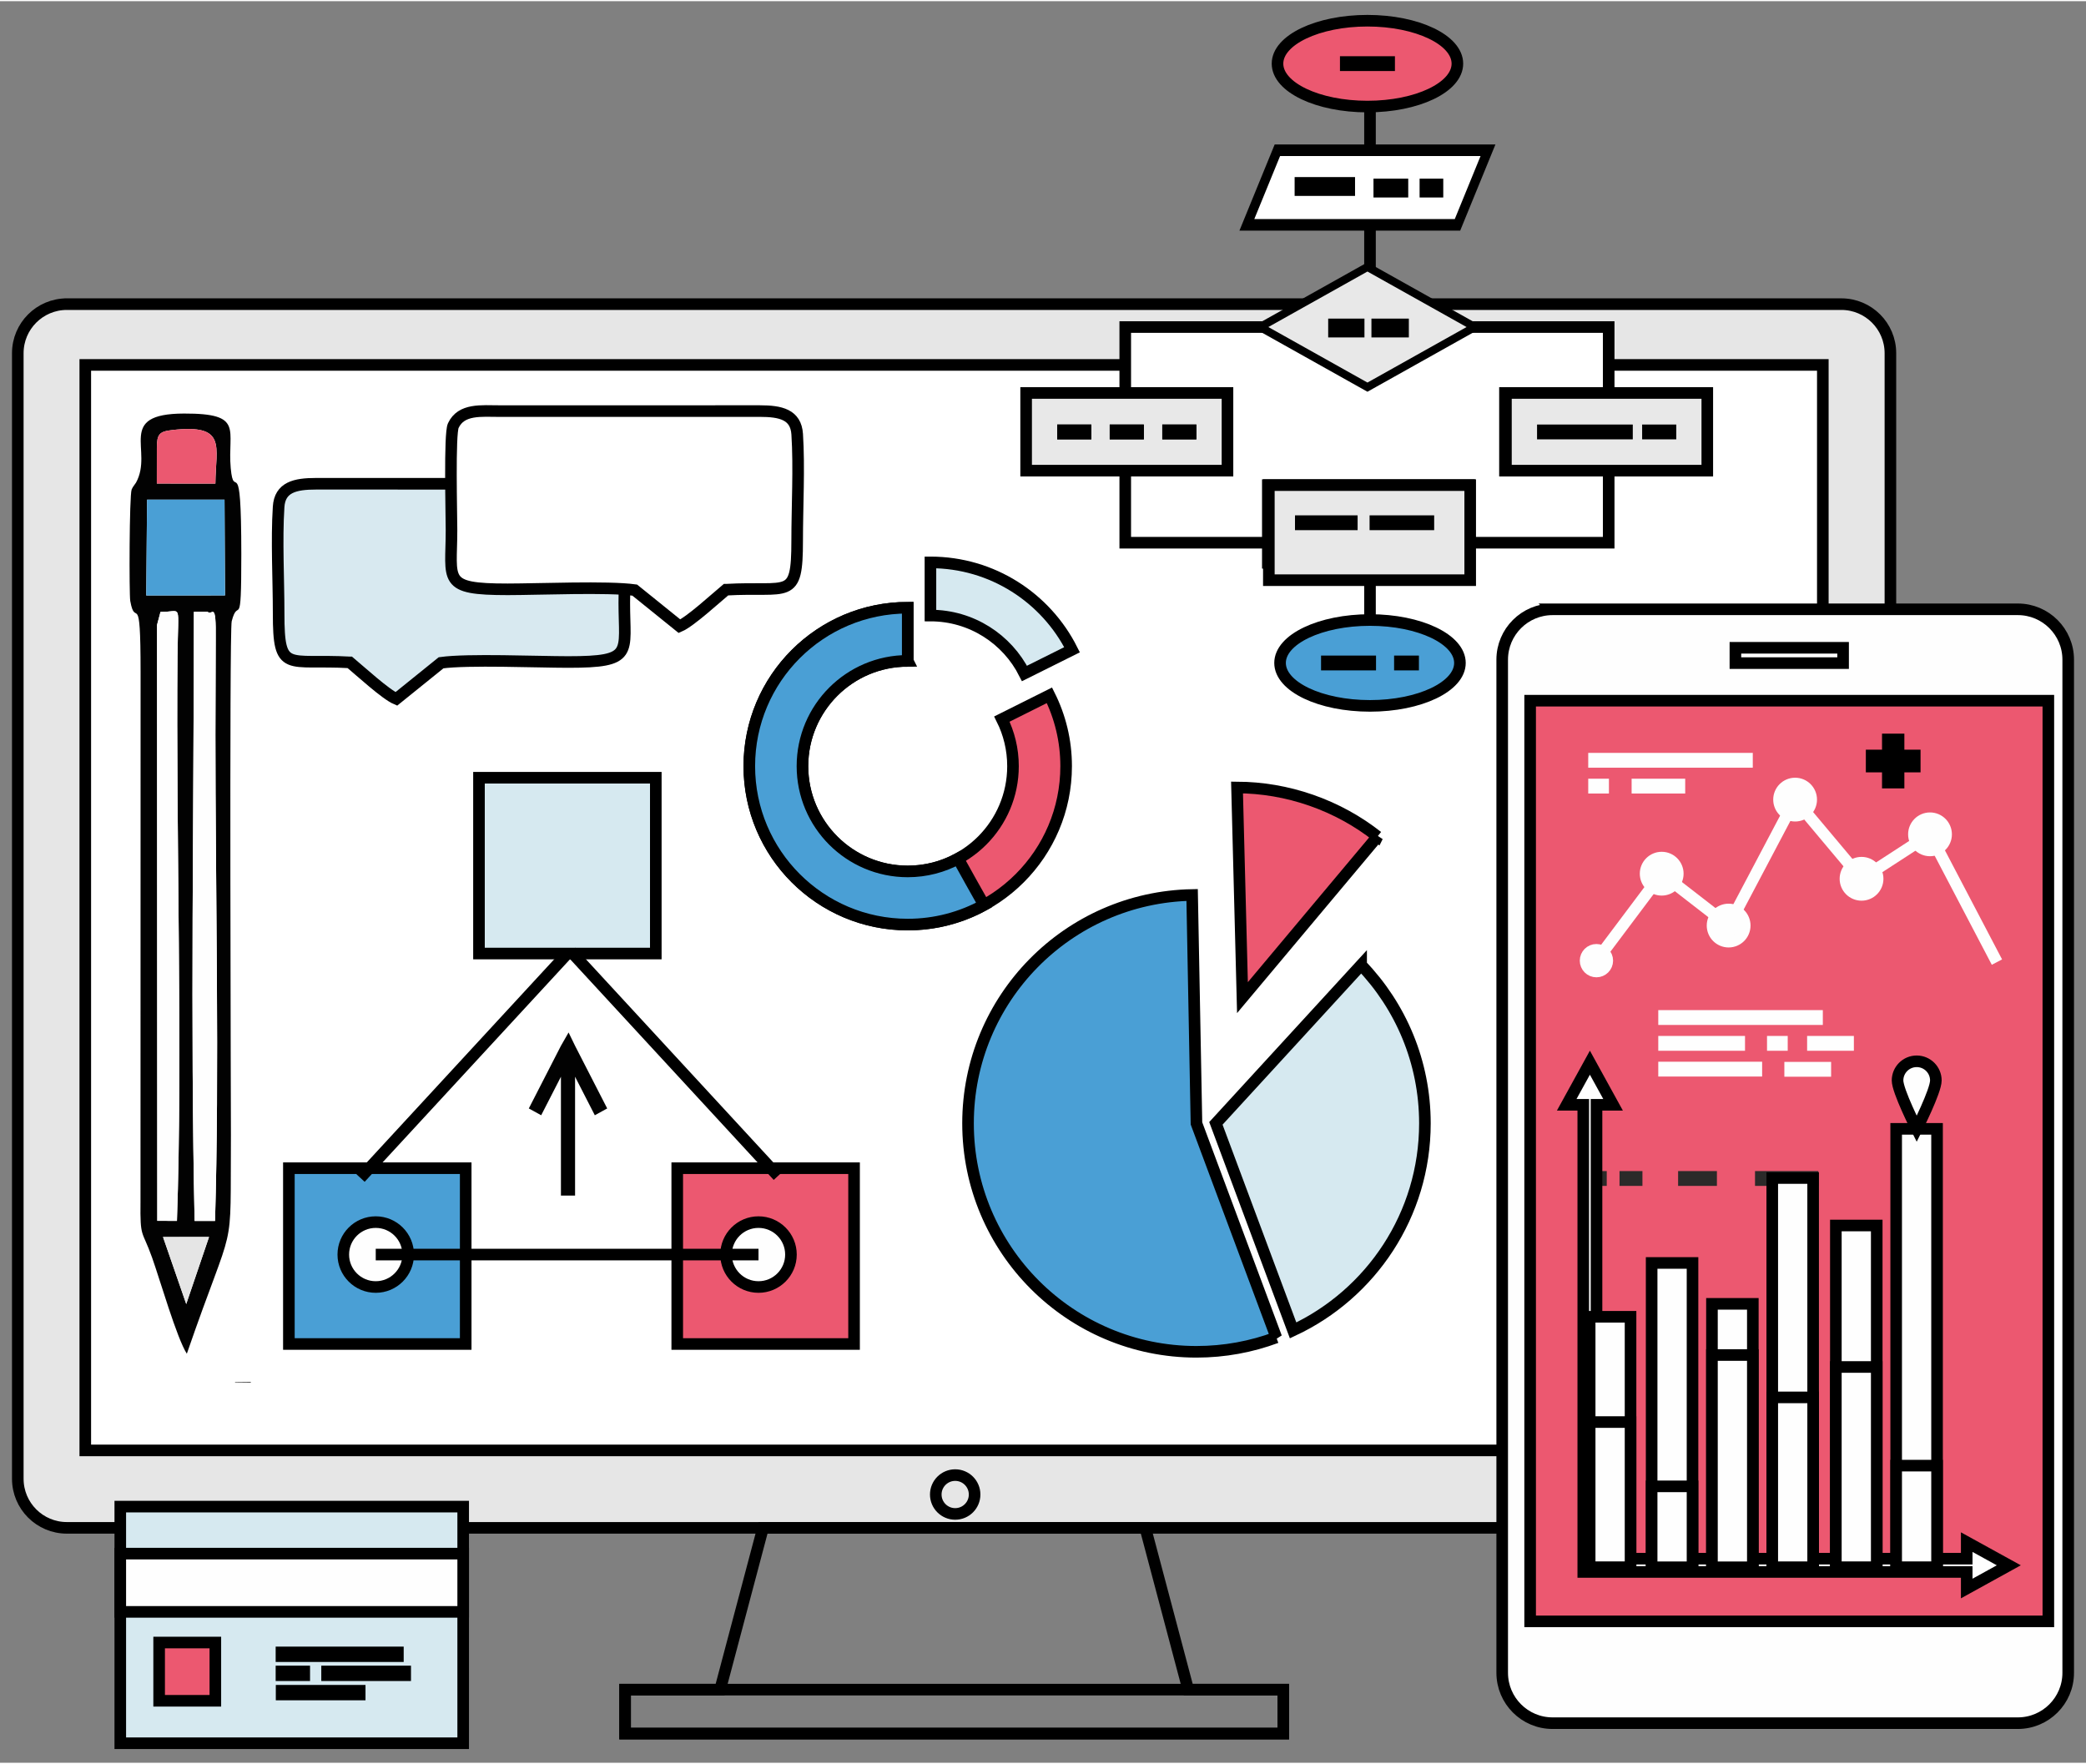 <?xml version="1.0" encoding="UTF-8"?>
<!DOCTYPE svg PUBLIC "-//W3C//DTD SVG 1.1//EN" "http://www.w3.org/Graphics/SVG/1.1/DTD/svg11.dtd">
<!-- Creator: CorelDRAW -->
<svg xmlns="http://www.w3.org/2000/svg" xml:space="preserve" width="531px" height="449px" shape-rendering="geometricPrecision" text-rendering="geometricPrecision" image-rendering="optimizeQuality" fill-rule="evenodd" clip-rule="evenodd"
viewBox="0 0 531 448.4"
 xmlns:xlink="http://www.w3.org/1999/xlink">
 <rect x="0" y="0" width="531" height="448.4" fill="#808080" stroke="none"/>
 <g id="Layer_x0020_1">
  <g id="_268707424">
   <path id="_404077296" fill="#E6E6E6" stroke="black" stroke-width="2.95" d="M17.017 77.117l451.706 0c6.896,0 12.488,5.592 12.488,12.488l0 286.511c0,6.895 -5.592,12.487 -12.488,12.487l-451.706 0.001c-6.895,-0.001 -12.487,-5.593 -12.487,-12.489l-0.001 -286.51c0.001,-6.896 5.593,-12.488 12.489,-12.488l-0.001 0z"/>
   <rect id="_401989984" fill="white" stroke="black" stroke-width="2.95" x="21.71" y="92.588" width="442.297" height="276.305"/>
   <g id="_199315360">
    <path id="_199316080" fill="#020202" d="M57.152 126.889l0.135 24.372 -20.059 0.005 0.212 -24.375 19.712 -0.001zm-12.108 183.586l-5.003 -0.026 -0.065 -151.682 0.886 -3.324c5.631,0.142 4.459,-2.994 4.326,11.301 -0.42,45.108 1.352,101.265 -0.144,143.731zm-5.111 -196.68c0.004,-3.611 0.609,-4.259 3.948,-4.636 13.992,-1.58 11.033,4.176 10.952,13.638l-14.907 -0.014 0.007 -8.988zm13.281 200.765l-5.806 17.07 -5.906 -17.056 11.711 -0.014zm-3.672 -4.072c-1.099,-49.722 -0.188,-104.969 -0.186,-155.054l3.495 -0.005c1.142,1.233 2.211,-3.368 2.067,7.257l-0.077 24.041c0,38.507 1.043,86.359 -0.101,123.762l-5.198 -0.001zm-1.985 33.798c12.505,-36.241 11.017,-23.13 11.224,-55.654 0.014,-2.286 -0.443,-128.288 0.201,-130.799 1.69,-6.606 2.452,3.616 2.444,-17.063 -0.009,-27.414 -1.882,-13.03 -2.693,-21.911 -0.89,-9.759 3.549,-13.932 -11.893,-13.893 -17.496,0.045 -7.696,9.382 -12.214,17.576l-0.789 1.127c-0.091,0.189 -0.249,0.425 -0.326,0.63 -0.598,1.595 -0.649,26.726 -0.356,28.366 1.318,7.383 2.637,-4.07 2.63,18.078l-0.021 134.889c-0.103,9.458 0.366,6.938 2.935,14.136 2.001,5.607 6.313,20.572 8.859,24.518z"/>
    <path id="_199315960" fill="#FEFEFE" d="M52.845 155.421l-3.495 0.005c-0.001,50.085 -0.912,105.333 0.186,155.054l5.198 0.001c1.145,-37.403 0.101,-85.255 0.101,-123.762l0.077 -24.041c0.144,-10.625 -0.925,-6.024 -2.067,-7.257z"/>
    <path id="_199315840" fill="#FEFEFE" d="M40.856 155.445l-0.886 3.324 0.065 151.682 5.003 0.026c1.496,-42.466 -0.276,-98.623 0.144,-143.731 0.133,-14.294 1.305,-11.159 -4.326,-11.301z"/>
    <polygon id="_199315720" fill="#4A9FD5" points="37.434,126.889 37.222,151.268 57.282,151.256 57.152,126.889 "/>
    <path id="_199315600" fill="#EB5870" d="M39.924 113.791l-0.007 8.988 14.907 0.014c0.081,-9.462 3.041,-15.219 -10.952,-13.638 -3.339,0.378 -3.945,1.025 -3.948,4.636z"/>
    <polygon id="_199315480" fill="#E5E5E5" points="41.493,314.568 47.405,331.631 53.211,314.556 "/>
    <polygon id="_199315408" fill="#030303" points="59.831,351.549 59.843,351.655 63.843,351.655 63.843,351.502 "/>
   </g>
   <g id="_201004320">
    <path id="_199184616" fill="#D8E9F0" stroke="black" stroke-width="2.95" d="M89.058 168.307c2.605,2.174 9.121,8.153 11.824,9.295l11.396 -9.195c6.817,-0.957 24.404,-0.199 32.34,-0.198 16.828,0.001 14.299,-2.205 14.299,-15.066 0,-3.96 0.537,-24.499 -0.452,-26.607 -2.031,-4.335 -7.107,-3.696 -11.863,-3.691l-66.171 -0.006c-5.286,-0.001 -9.187,0.861 -9.508,5.879 -0.548,8.525 0.006,18.453 0.006,27.137 -0.001,15.366 2.085,11.54 18.128,12.453z"/>
    <path id="_199184640" fill="white" stroke="black" stroke-width="2.95" d="M184.792 149.805c-2.605,2.174 -9.121,8.153 -11.824,9.295l-11.396 -9.195c-6.817,-0.957 -24.404,-0.199 -32.34,-0.198 -16.828,0.001 -14.299,-2.205 -14.299,-15.066 0,-3.96 -0.537,-24.499 0.452,-26.607 2.031,-4.335 7.107,-3.696 11.863,-3.691l66.171 -0.006c5.286,-0.001 9.187,0.861 9.508,5.879 0.548,8.525 -0.006,18.453 -0.006,27.137 0.001,15.366 -2.085,11.54 -18.128,12.453z"/>
   </g>
   <rect id="_404082648" fill="#D6E9F0" stroke="black" stroke-width="2.95" x="121.926" y="197.665" width="45.011" height="44.75"/>
   <rect id="_404083104" fill="#4A9FD5" stroke="black" stroke-width="2.95" x="73.535" y="297.057" width="45.011" height="44.75"/>
   <rect id="_404083536" fill="#EC5870" stroke="black" stroke-width="2.95" x="172.394" y="297.057" width="45.011" height="44.75"/>
   <circle id="_404083848" fill="#FEFEFE" stroke="black" stroke-width="2.95" cx="95.647" cy="319.04" r="8.26"/>
   <circle id="_404084136" fill="#FEFEFE" stroke="black" stroke-width="2.95" cx="193.08" cy="319.04" r="8.26"/>
   <line id="_404084520" fill="none" stroke="black" stroke-width="2.95" x1="95.647" y1="319.04" x2="193.08" y2= "319.04" />
   <line id="_404084856" fill="none" stroke="black" stroke-width="2.95" x1="91.742" y1="299.523" x2="144.428" y2= "242.423" />
   <line id="_404085192" fill="none" stroke="black" stroke-width="2.95" x1="198.036" y1="299.039" x2="145.349" y2= "241.927" />
   <polygon id="_404085360" fill="#020202" points="142.788,304.031 142.788,273.775 137.761,283.581 134.611,281.847 142.788,265.905 144.735,262.506 146.387,265.905 154.565,281.847 151.414,283.581 146.387,273.775 146.387,304.031 "/>
   <path id="_401965224" fill="#4A9FD5" stroke="black" stroke-width="2.95" d="M324.886 340.139c-6.326,2.36 -13.172,3.653 -20.321,3.653 -32.115,0 -58.149,-26.034 -58.149,-58.149 0,-31.744 25.441,-57.545 57.045,-58.134l1.103 58.135 20.322 54.495z"/>
   <path id="_401965272" fill="#D6E9F0" stroke="black" stroke-width="2.95" d="M346.48 245.337l-36.969 40.305 19.653 52.701c19.819,-9.265 33.553,-29.378 33.553,-52.702 0,-15.648 -6.183,-29.852 -16.237,-40.304z"/>
   <path id="_401965392" fill="#EC5870" stroke="black" stroke-width="2.95" d="M350.645 212.628c-4.931,-3.887 -10.58,-7.035 -16.841,-9.221 -6.258,-2.184 -12.637,-3.234 -18.913,-3.262l1.382 53.496 34.372 -41.014z"/>
   <circle id="_401965704" fill="none" stroke="black" stroke-width="2.95" cx="243.148" cy="380.117" r="4.943"/>
   <polygon id="_401965824" fill="none" stroke="black" stroke-width="2.95" points="159.121,429.783 183.311,429.783 194.237,388.601 242.629,388.601 243.148,388.601 291.54,388.601 302.467,429.783 326.669,429.783 326.669,440.97 243.148,440.97 242.629,440.97 159.121,440.97 "/>
   <g id="_403822752">
    <path id="_405760752" fill="#EC5870" stroke="black" stroke-width="2.95" d="M267.139 176.685c2.719,5.428 4.252,11.552 4.252,18.036 0,22.271 -18.055,40.327 -40.327,40.327 -22.271,0 -40.327,-18.055 -40.327,-40.327 0,-22.271 18.055,-40.327 40.327,-40.327l0 13.529c-14.8,0 -26.798,11.998 -26.798,26.798 0,14.8 11.998,26.798 26.798,26.798 14.8,0 26.798,-11.998 26.798,-26.798 0,-4.308 -1.02,-8.378 -2.826,-11.985l12.103 -6.051z"/>
    <path id="_405760944" fill="#4A9FD5" stroke="black" stroke-width="2.95" d="M231.066 167.918c-14.8,0 -26.798,11.998 -26.798,26.798 0,14.8 11.998,26.798 26.798,26.798 4.641,0 9.007,-1.18 12.814,-3.257 2.129,3.849 4.372,7.868 6.602,11.809 -5.761,3.171 -12.377,4.976 -19.416,4.976 -22.271,0 -40.327,-18.055 -40.327,-40.327 0,-22.271 18.055,-40.327 40.327,-40.327l0 13.529z"/>
    <path id="_405761184" fill="#D6E9F0" stroke="black" stroke-width="2.95" d="M236.848 142.854c15.765,0 29.416,9.048 36.047,22.235 -4.063,2.015 -8.179,4.069 -12.109,6.036 -4.413,-8.745 -13.474,-14.742 -23.938,-14.742l0 -13.529z"/>
   </g>
   <g id="_404504472">
    <circle id="_405761352" fill="none" stroke="black" stroke-width="2.95" cx="455.324" cy="425.476" r="8.609"/>
    <path id="_405762000" fill="#FEFEFE" stroke="black" stroke-width="2.95" d="M395.215 154.796l118.432 0c7.081,0 12.824,5.743 12.824,12.824l0 257.88c0,7.08 -5.743,12.823 -12.824,12.823l-118.432 0.001c-7.08,-0.001 -12.823,-5.744 -12.823,-12.825l-0.001 -257.878c0.001,-7.081 5.744,-12.824 12.825,-12.824l-0.001 0z"/>
    <rect id="_405762480" fill="#EC5870" stroke="black" stroke-width="2.95" x="389.504" y="178.054" width="131.91" height="234.355"/>
    <rect id="_405762912" fill="none" stroke="black" stroke-width="2.95" x="441.754" y="164.59" width="27.414" height="3.902"/>
    <rect id="_405763344" fill="#FEFEFE" x="422.119" y="256.82" width="41.889" height="3.772"/>
    <rect id="_405763824" fill="#FEFEFE" x="404.289" y="191.341" width="41.889" height="3.772"/>
    <rect id="_405764304" fill="#FEFEFE" x="422.119" y="263.391" width="22.081" height="3.772"/>
    <rect id="_405764784" fill="#FEFEFE" x="415.335" y="197.913" width="13.642" height="3.772"/>
    <rect id="_405765264" fill="#FEFEFE" x="460.009" y="263.391" width="11.903" height="3.772"/>
    <rect id="_405765744" fill="#FEFEFE" x="454.215" y="269.999" width="11.903" height="3.772"/>
    <rect id="_405766200" fill="#FEFEFE" x="449.802" y="263.391" width="5.27" height="3.772"/>
    <rect id="_405766632" fill="#FEFEFE" x="404.289" y="197.913" width="5.27" height="3.772"/>
    <rect id="_405767088" fill="#FEFEFE" x="422.119" y="269.952" width="26.439" height="3.772"/>
    <rect id="_405767568" fill="#2B2A29" x="402.212" y="297.79" width="6.792" height="3.772"/>
    <rect id="_405768072" fill="#2B2A29" x="412.255" y="297.79" width="5.835" height="3.772"/>
    <rect id="_405768552" fill="#2B2A29" x="427.169" y="297.79" width="9.879" height="3.772"/>
    <rect id="_405769032" fill="#2B2A29" x="446.746" y="297.79" width="16.125" height="3.772"/>
    <circle id="_405769248" fill="#FEFEFE" stroke="#FEFEFE" stroke-width="2.95" cx="406.378" cy="244.228" r="2.764"/>
    <circle id="_405769608" fill="#FEFEFE" stroke="#FEFEFE" stroke-width="2.95" cx="422.992" cy="222.091" r="4.098"/>
    <circle id="_405769944" fill="#FEFEFE" stroke="#FEFEFE" stroke-width="2.95" cx="440.031" cy="235.296" r="4.098"/>
    <circle id="_405770280" fill="#FEFEFE" stroke="#FEFEFE" stroke-width="2.95" cx="456.953" cy="203.235" r="4.098"/>
    <circle id="_405770616" fill="#FEFEFE" stroke="#FEFEFE" stroke-width="2.95" cx="473.862" cy="223.389" r="4.098"/>
    <circle id="_405770952" fill="#FEFEFE" stroke="#FEFEFE" stroke-width="2.95" cx="491.291" cy="212.073" r="4.098"/>
    <polyline id="_405771240" fill="none" stroke="#FEFEFE" stroke-width="2.95" points="406.378,244.228 422.992,222.091 440.031,235.296 456.953,203.235 473.862,223.389 491.291,212.073 508.33,244.594 "/>
    <polygon id="_405771528" fill="#FEFEFE" fill-rule="nonzero" stroke="black" stroke-width="2.95" points="480.553,198.904 480.553,194.822 476.434,194.822 476.434,192.001 480.553,192.001 480.553,187.919 483.29,187.919 483.29,192.001 487.408,192.001 487.408,194.822 483.29,194.822 483.29,198.904 "/>
    <polygon id="_405771288" fill="#FEFEFE" stroke="black" stroke-width="2.95" points="500.636,396.448 406.401,396.448 406.401,280.914 410.614,280.914 404.714,270.2 398.814,280.914 403.027,280.914 403.027,396.448 403.027,398.726 403.027,399.835 500.636,399.835 500.636,404.047 511.351,398.136 500.636,392.236 "/>
    <rect id="_405772104" fill="#FEFEFE" stroke="black" stroke-width="2.95" x="404.656" y="334.876" width="10.406" height="63.744"/>
    <rect id="_405772536" fill="#FEFEFE" stroke="black" stroke-width="2.95" x="420.433" y="321.176" width="10.406" height="77.443"/>
    <rect id="_405772968" fill="#FEFEFE" stroke="black" stroke-width="2.95" x="435.785" y="331.585" width="10.406" height="67.037"/>
    <rect id="_405773400" fill="#FEFEFE" stroke="black" stroke-width="2.95" x="451.135" y="299.558" width="10.406" height="99.07"/>
    <rect id="_405773832" fill="#FEFEFE" stroke="black" stroke-width="2.95" x="467.325" y="311.642" width="10.406" height="87"/>
    <rect id="_405774264" fill="#FEFEFE" stroke="black" stroke-width="2.95" x="482.678" y="287.039" width="10.406" height="111.583"/>
    <rect id="_405774696" fill="#FEFEFE" stroke="black" stroke-width="2.95" x="404.656" y="361.674" width="10.406" height="36.946"/>
    <rect id="_405775128" fill="#FEFEFE" stroke="black" stroke-width="2.95" x="420.433" y="378.04" width="10.406" height="20.597"/>
    <rect id="_405775560" fill="#FEFEFE" stroke="black" stroke-width="2.95" x="435.785" y="344.612" width="10.406" height="54.029"/>
    <rect id="_405775992" fill="#FEFEFE" stroke="black" stroke-width="2.95" x="451.135" y="355.396" width="10.406" height="43.23"/>
    <rect id="_405776424" fill="#FEFEFE" stroke="black" stroke-width="2.95" x="467.325" y="347.655" width="10.406" height="50.967"/>
    <rect id="_405776856" fill="#FEFEFE" stroke="black" stroke-width="2.95" x="482.678" y="372.766" width="10.406" height="25.857"/>
    <path id="_405777000" fill="#FEFEFE" stroke="black" stroke-width="2.95" d="M487.904 269.846c2.694,0 4.878,2.184 4.878,4.878 0,2.694 -4.878,12.32 -4.878,12.32 0,0 -4.878,-9.626 -4.878,-12.32 0,-2.694 2.184,-4.878 4.878,-4.878z"/>
   </g>
   <rect id="_397681008" fill="#D6E9F0" stroke="black" stroke-width="2.95" x="30.619" y="383.197" width="87.287" height="60.232"/>
   <rect id="_397681440" fill="#FEFEFE" stroke="black" stroke-width="2.95" x="30.619" y="395.162" width="87.287" height="14.83"/>
   <rect id="_397681872" fill="#EC5870" stroke="black" stroke-width="2.95" x="40.509" y="417.794" width="14.31" height="14.83"/>
   <rect id="_397682304" fill="black" x="70.172" y="418.833" width="32.589" height="3.907"/>
   <rect id="_397682808" fill="black" x="70.172" y="423.683" width="8.751" height="3.907"/>
   <rect id="_397683288" fill="black" x="81.786" y="423.683" width="22.832" height="3.907"/>
   <rect id="_397683768" fill="black" x="70.209" y="428.591" width="22.832" height="3.907"/>
   <g id="_20586464">
    <line id="_20590040" fill="none" stroke="black" stroke-width="2.95" x1="348.738" y1="26.825" x2="348.738" y2= "157.534" />
    <rect id="_20589920" fill="white" stroke="black" stroke-width="2.95" x="286.436" y="82.947" width="123.063" height="54.897"/>
    <g>
     <ellipse id="_20589824" fill="#4A9FD5" stroke="black" stroke-width="2.95" cx="348.738" cy="168.449" rx="22.895" ry="10.927"/>
     <g>
      <rect id="_20589704" fill="black" x="336.279" y="166.572" width="13.994" height="3.772"/>
      <rect id="_20589608" fill="black" x="354.874" y="166.572" width="6.319" height="3.772"/>
     </g>
    </g>
    <rect id="_20589368" fill="#E8E8E8" stroke="black" stroke-width="2.95" x="261.206" y="99.727" width="51.255" height="19.773"/>
    <rect id="_20589248" fill="none" stroke="black" stroke-width="2.95" x="383.096" y="99.727" width="51.255" height="19.773"/>
    <rect id="_20589128" fill="none" stroke="black" stroke-width="2.95" x="322.731" y="123.185" width="51.255" height="19.773"/>
    <rect id="_20589008" fill="black" x="295.863" y="107.762" width="8.688" height="3.772"/>
    <rect id="_20588888" fill="black" x="295.863" y="107.762" width="8.688" height="3.772"/>
    <rect id="_20588768" fill="#E8E8E8" stroke="black" stroke-width="2.95" x="383.344" y="99.727" width="51.255" height="19.773"/>
    <rect id="_20588648" fill="#E8E8E8" stroke="black" stroke-width="2.95" x="322.991" y="123.185" width="51.255" height="24.196"/>
    <rect id="_20588528" fill="black" x="391.262" y="107.762" width="24.369" height="3.772"/>
    <rect id="_20588408" fill="black" x="329.646" y="130.877" width="15.939" height="3.772"/>
    <rect id="_20588288" fill="black" x="418.013" y="107.762" width="8.688" height="3.772"/>
    <rect id="_20588168" fill="black" x="348.632" y="130.877" width="16.443" height="3.772"/>
    <rect id="_20588048" fill="#E8E8E8" stroke="black" stroke-width="2.95" transform="matrix(0.707 -0.396 0.707 0.396 320.775 82.946)" width="38.637" height="38.637"/>
    <rect id="_20587928" fill="black" x="269.114" y="107.762" width="8.688" height="3.772"/>
    <rect id="_20587808" fill="black" x="282.481" y="107.762" width="8.688" height="3.772"/>
    <rect id="_20587688" fill="black" x="269.114" y="107.762" width="8.688" height="3.772"/>
    <rect id="_20587568" fill="black" x="282.481" y="107.762" width="8.688" height="3.772"/>
    <rect id="_20587448" fill="black" x="338.096" y="80.798" width="9.233" height="4.794"/>
    <rect id="_20587328" fill="black" x="349.104" y="80.798" width="9.525" height="4.794"/>
    <g>
     <rect id="_20587208" fill="white" stroke="black" stroke-width="2.95" transform="matrix(0.875 -0 -0.409 1 325.163 37.942)" width="61.272" height="18.992"/>
     <rect id="_20587088" fill="black" x="329.552" y="44.774" width="15.38" height="4.794"/>
     <rect id="_20586968" fill="black" x="361.364" y="45.174" width="6.025" height="4.794"/>
     <rect id="_20586848" fill="black" x="349.625" y="45.174" width="8.846" height="4.794"/>
    </g>
    <g>
     <ellipse id="_20586704" fill="#EC5870" stroke="black" stroke-width="2.95" cx="348.089" cy="15.898" rx="22.895" ry="10.927"/>
     <rect id="_20586608" fill="black" x="341.092" y="14.011" width="13.994" height="3.772"/>
    </g>
   </g>
   <rect id="_401596352" fill="none" stroke="black" stroke-width="2.95" x="159.121" y="429.783" width="167.552" height="11.188"/>
  </g>
 </g>
</svg>
